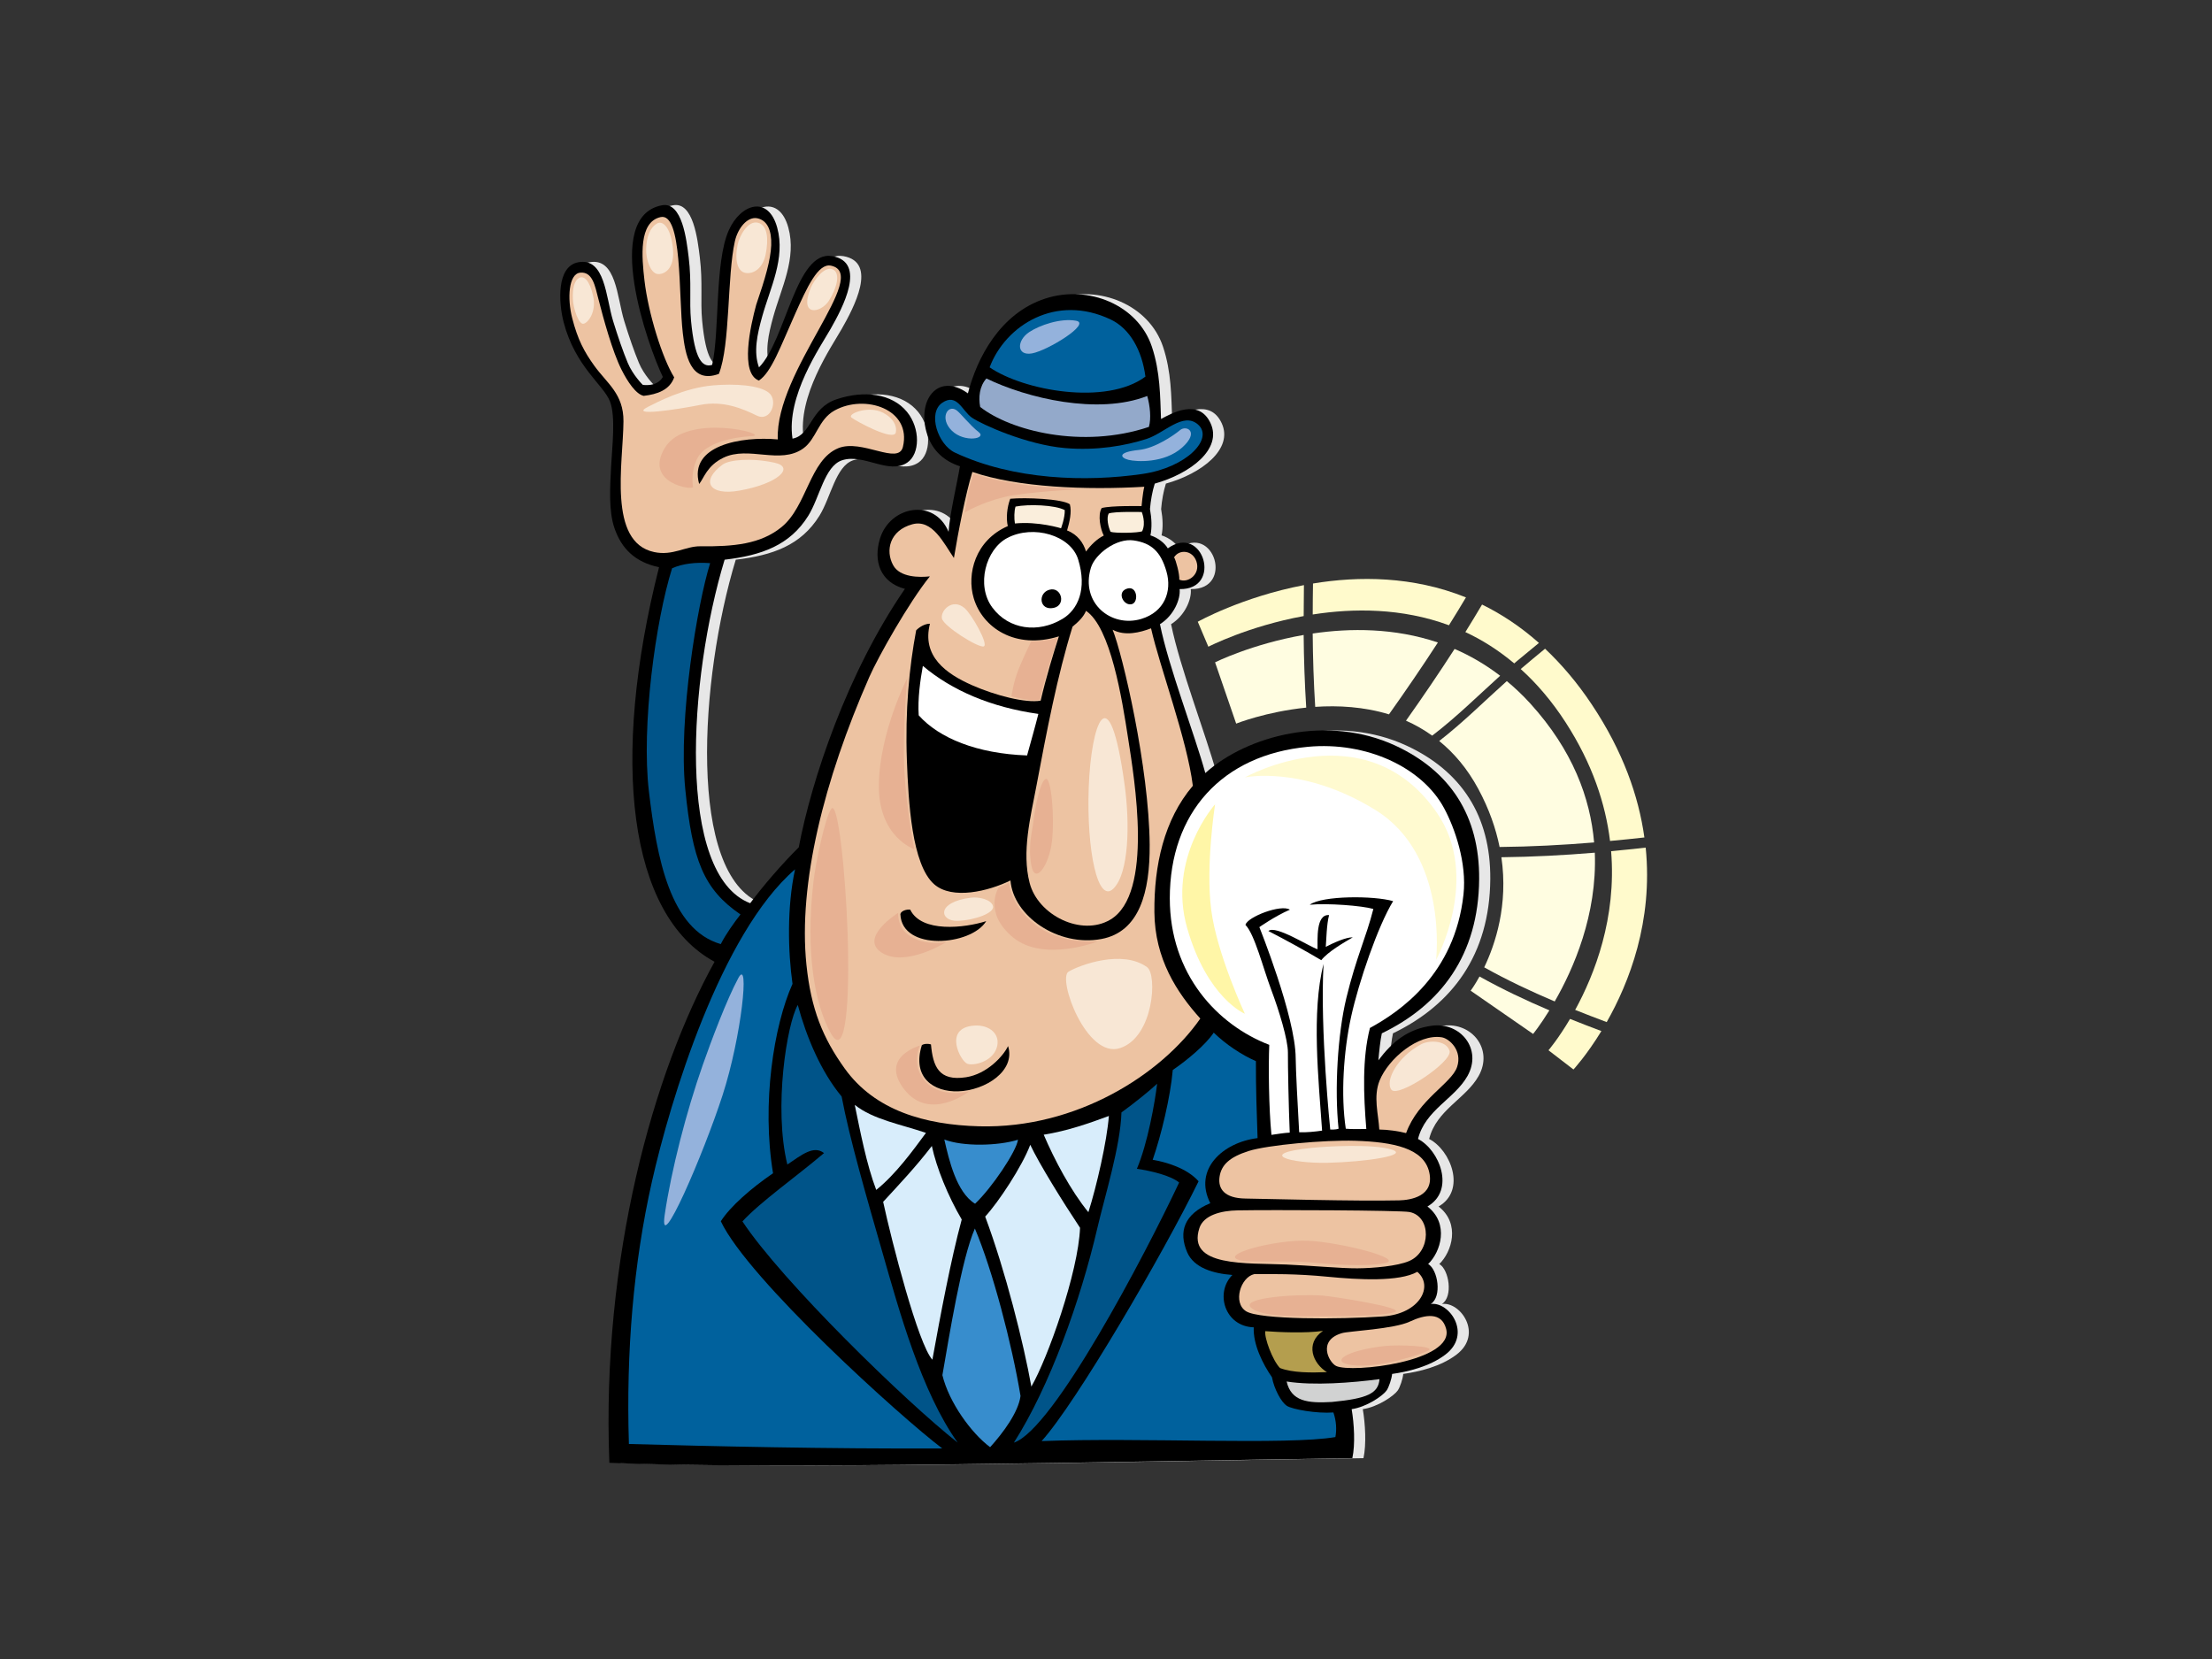<?xml version="1.0" encoding="utf-8"?>
<!-- Generator: Adobe Illustrator 17.0.0, SVG Export Plug-In . SVG Version: 6.00 Build 0)  -->
<!DOCTYPE svg PUBLIC "-//W3C//DTD SVG 1.1//EN" "http://www.w3.org/Graphics/SVG/1.1/DTD/svg11.dtd">
<svg version="1.1" id="Layer_1" xmlns="http://www.w3.org/2000/svg" xmlns:xlink="http://www.w3.org/1999/xlink" x="0px" y="0px"
	 width="800px" height="600px" viewBox="0 0 800 600" enable-background="new 0 0 800 600" xml:space="preserve">
<rect x="0" y="0" width="800" height="600" fill="#333333" stroke="none"/>
<g>
	<path fill="#E7E7E7" d="M267.583,83.338c4.247-9.597,14.284-12.902,17.533-1.013c3.039,11.119-2.528,21.714-5.446,32.207
		c-1.75,6.294-3.205,12.721-1.141,18.34c9.842-10.039,13.314-42.554,26.506-40.235c12.565,2.202,3.709,18.731-0.612,26.318
		c-3.74,6.563-16.114,24.336-13.772,39.688c6.897-1.309,6.338-11.012,15.882-14.219c10.01-3.362,20.069-2.15,25.545,4.567
		c4.842,5.945,4.716,15.203,0.065,18.319c-6.695,4.477-15.875-3.449-23.632-0.821c-6.275,2.128-8.022,13.402-12.151,20.037
		c-6.647,10.684-16.886,14.337-30.261,15.898c-13.057,42.922-17.565,113.937,9.248,124.241c4.457-6.057,11.678-14.408,17.565-20.21
		c4.601-24.236,17.412-63.02,38.392-93.483c-8.991-2.372-11.498-10.14-9.007-18.214c3.617-11.715,19.578-14.836,24.8-2.415
		c0.381-6.244,3.149-17.841,4.105-23.711c-5.609-1.827-9.829-5.535-11.767-11.3c-4.134-12.296,3.65-22.993,14.654-15.066
		c3.264-12.733,11.605-28.974,28.025-34.301c15.507-5.023,33.447,2.252,38.515,17.442c3.042,9.107,2.979,18.074,3.301,26.129
		c3.596-1.918,13.639-7.766,17.924,1.538c4.286,9.309-7.22,18.197-20.184,21.832c-0.884,2.761-1.462,5.983-1.729,9.19
		c0.622,3.522,0.742,6.729,0.16,9.526c2.753,0.868,5.199,2.813,6.288,4.7c12.786-9.146,20.006,15.011,4.273,14.731
		c0.401,3.661-2.137,9.61-7.117,12.687c3.157,15.634,12.537,39.767,16.411,53.847c15.158-13.673,44.303-21.249,68.754-9.918
		c19.785,9.173,30.445,25.362,30.275,48.241c-0.195,27.454-13.831,45.488-35.195,55.808c-0.517,2.307-0.973,6.59-1.25,9.766
		c4.987-6.669,10.661-11.389,19.473-12.534c10.214-1.326,18.229,8.479,12.747,18.211c-4.634,8.23-15.268,12.264-17.885,22.762
		c7.774,3.991,13.566,18.565,3.415,24.412c7.973,6.24,4.794,16.444,0.257,20.819c3.491,1.968,5.117,11.797,0.931,14.455
		c6.613-1.005,15.1,10.833,5.298,18.294c-5.823,4.433-13.807,6.227-19.271,6.994c-0.134,1.724-1.163,4.813-1.99,5.986
		c-1.38,1.955-7.232,5.981-12.636,6.753c0.897,5.333,1.331,12.718,0.246,17.72c-86.088,1.234-211.677,4.209-268.711,1.683
		c-2.921-74.02,15.962-141.333,38.048-181.201c-31.08-16.79-37.812-72.761-20.077-142.695c-8.576-1.824-13.537-6.593-16.142-14.195
		c-2.11-6.165-1.582-14.67-1.204-22.134c0.355-7.02,1.746-18.147-0.414-23.67c-2.333-5.976-12.539-12.505-16.731-28.564
		c-1.892-7.249-2.596-20.218,5.222-21.716c9.796-1.881,10.004,12.633,12.66,21.265c1.737,5.637,3.592,11.03,5.304,15.125
		c1.853,4.433,5.407,7.923,5.407,7.923s5.113,0.939,7.272-2.844c-5.372-11.14-21.993-57.994-0.325-62.093
		c7.32-1.385,8.886,12.424,9.674,18.866c1.118,9.123,0.157,15.705,0.84,22.89c1.323,13.912,4.058,17.053,7.64,15.967
		C264.364,119.857,262.444,94.957,267.583,83.338z"/>
	<path d="M263.554,83.338c4.251-9.597,14.284-12.902,17.533-1.013c3.041,11.119-2.528,21.714-5.446,32.207
		c-1.751,6.294-3.205,12.721-1.141,18.34c9.844-10.039,13.314-42.554,26.507-40.235c12.565,2.202,3.708,18.731-0.612,26.318
		c-3.739,6.563-16.114,24.336-13.773,39.688c6.897-1.309,6.34-11.012,15.883-14.219c10.009-3.362,20.069-2.15,25.545,4.567
		c4.84,5.945,4.718,15.203,0.065,18.319c-6.697,4.477-15.875-3.449-23.632-0.821c-6.275,2.128-8.022,13.402-12.149,20.037
		c-6.648,10.684-16.89,14.337-30.264,15.898c-13.056,42.922-17.565,113.937,9.249,124.241c4.457-6.057,11.674-14.408,17.563-20.21
		c4.6-24.236,17.412-63.02,38.392-93.483c-8.989-2.372-11.498-10.14-9.004-18.214c3.614-11.715,19.575-14.836,24.797-2.415
		c0.381-6.244,3.149-17.841,4.105-23.711c-5.608-1.827-9.831-5.535-11.767-11.3c-4.134-12.296,3.65-22.993,14.654-15.066
		c3.264-12.733,11.607-28.974,28.025-34.301c15.507-5.023,33.448,2.252,38.515,17.442c3.044,9.107,2.978,18.074,3.302,26.129
		c3.593-1.918,13.637-7.766,17.924,1.538c4.289,9.309-7.22,18.197-20.187,21.832c-0.884,2.761-1.457,5.983-1.73,9.19
		c0.629,3.522,0.748,6.729,0.163,9.526c2.75,0.868,5.194,2.813,6.283,4.7c12.786-9.146,20.011,15.011,4.275,14.731
		c0.401,3.661-2.136,9.61-7.112,12.687c3.155,15.634,12.536,39.767,16.408,53.847c15.159-13.673,44.308-21.249,68.754-9.918
		c19.783,9.173,30.445,25.362,30.277,48.241c-0.197,27.454-13.831,45.488-35.195,55.808c-0.519,2.307-0.974,6.59-1.25,9.766
		c4.986-6.669,10.66-11.389,19.47-12.534c10.216-1.326,18.227,8.479,12.749,18.211c-4.632,8.23-15.268,12.264-17.883,22.762
		c7.774,3.991,13.566,18.565,3.415,24.412c7.975,6.24,4.794,16.444,0.254,20.819c3.495,1.968,5.118,11.797,0.931,14.455
		c6.611-1.005,15.106,10.833,5.304,18.294c-5.826,4.433-13.812,6.227-19.271,6.994c-0.141,1.724-1.17,4.813-1.995,5.986
		c-1.38,1.955-7.228,5.981-12.636,6.753c0.9,5.333,1.333,12.718,0.247,17.72c-86.088,1.234-211.677,4.209-268.71,1.683
		c-2.923-74.02,15.959-141.333,38.045-181.201c-31.081-16.79-37.812-72.761-20.079-142.695c-8.574-1.824-13.536-6.593-16.14-14.195
		c-2.11-6.165-1.582-14.67-1.204-22.134c0.357-7.02,1.746-18.147-0.414-23.67c-2.333-5.976-12.537-12.505-16.731-28.564
		c-1.892-7.249-2.595-20.218,5.222-21.716c9.797-1.881,10.006,12.633,12.663,21.265c1.734,5.637,3.592,11.03,5.301,15.125
		c1.856,4.433,5.407,7.923,5.407,7.923s5.115,0.939,7.274-2.844c-5.372-11.14-21.992-57.994-0.325-62.093
		c7.32-1.385,8.886,12.424,9.674,18.866c1.118,9.123,0.157,15.705,0.842,22.89c1.322,13.912,4.058,17.053,7.639,15.967
		C260.331,119.857,258.413,94.957,263.554,83.338z"/>
	<path fill="#EDC3A2" d="M233.08,101.418c1.367,11.876,6.487,28.236,10.749,35.054c-1.643,4.64-6.217,6.139-11.031,6.698
		c-2.81-0.595-5.828-5.125-7.994-9.427c-3.352-6.642-6.563-18.523-8.388-25.616c-1.208-4.684-2.089-9.951-6.576-9.51
		c-4.233,0.42-4.708,9.356-2.915,16.373c2.016,7.892,4.411,12.272,7.955,17.21c4.668,6.501,10.682,10.237,10.605,20.197
		c-0.12,15.125-5.753,43.688,11.098,47.268c6.799,1.443,11.298-2.155,16.715-2.092c11.993,0.136,21.798-0.735,29.417-6.994
		c9.161-7.524,10.107-24.229,20.431-28.475c8.527-3.509,21.793,6.277,23.41-0.49c3.257-13.623-13.717-19.226-24.706-13.161
		c-5.923,3.262-6.553,10.33-11.372,13.759c-8.354,5.934-19.777-1.079-28.871,3.343c-5.933,2.89-6.979,7.307-8.744,9.487
		c-3.903-13.972,15.227-17.321,28.43-16.117c-0.994-24.777,33.844-59.755,19.237-62.841c-4.664-0.981-8.673,7.868-13.043,17.633
		c-5.29,11.817-8.492,20.895-13.015,23.921c-6.942-2.606-3.07-19.665-0.984-27.404c3.254-9.464,5.223-16.206,5.432-21.552
		c0.202-5.346-1.412-8.972-4.992-9.729c-3.58-0.759-7.073,3.53-8.151,8.308c-2.848,12.647-1.609,37.437-5.787,47.964
		c-10.382,3.84-12.166-7.298-13.035-14.678c-1.609-13.725-0.089-43.843-8.073-42.022C230.894,80.339,232.119,93.066,233.08,101.418z
		"/>
	<path fill="#00619D" d="M401.791,115.597c-19.874-9.524-38.15,2.05-43.882,17.253c12.167,8.379,42.108,13.944,56.353,3.36
		C413.009,126.648,408.601,118.865,401.791,115.597z"/>
	<path fill="#93A9CA" d="M354.496,147.173c10.834,8.564,36.857,15.329,61.022,7.223c0.877-3.071,0.409-7.627-0.606-11.183
		c-17.796,6.952-43.491,0.814-58.165-6.335C354.221,139.71,353.841,143.71,354.496,147.173z"/>
	<path fill="#00619D" d="M414.595,158.774c-7.592,2.422-17.961,4.278-29.451,3.275c-13.901-1.215-30.008-8.537-33.592-10.964
		c-3.582-2.428-5.403-9.088-10.792-5.404c-5.388,3.684-1.545,15.121,4.608,18.009c21.142,9.931,47.425,10.699,67.88,7.713
		c15.957-2.325,25.881-12.804,20.003-17.896C427.872,148.846,421.158,156.677,414.595,158.774z"/>
	<path fill="#EDC3A2" d="M351.673,170.683c-2.444,7.836-5.17,21.995-6.676,31.123c-3.667-5.293-7.761-14.174-15.041-12.193
		c-8.154,2.217-9.855,9.487-6.921,14.822c2.423,4.409,9.479,4.453,13.267,4.013c-7.643,9.472-18.736,29.18-21.914,36.418
		c-16.432,37.385-25.729,74.774-22.738,103.97c1.661,16.179,5.936,26.583,13.865,37.629c10.881,15.155,28.978,20.357,48.645,20.88
		c35.238,0.927,65.959-18.866,79.947-38.969c-8.495-9.427-16.453-21.578-16.605-38.465c-0.152-16.878,3.466-33.456,13.907-45.717
		c-2.123-16.928-11.91-42.751-15.119-56.951c-3.932,1.506-9.395,2.918-13.894,0.509c3.606,8.863,13.183,49.792,13.395,77.711
		c0.129,17.103-3.663,31.547-17.434,34.136c-15.67,2.945-31.926-8.325-32.902-21.174c-7.934,3.9-21.085,7.11-27.621,1.36
		c-8.08-7.104-9.295-29.826-9.842-44.736c-0.674-18.35,0.861-33.77,3.348-47.069c1.003-1.082,3.102-2.444,4.987-2.402
		c-3.008,11.767,5.774,18.074,15.274,22.257c8.388,3.692,19.368,6.532,24.767,5.567c1.914-8.264,4.787-17.709,6.593-23.254
		c-15.735,4.903-27.638-3.117-30.808-13.825c-2.587-8.739,0.528-20.906,12.33-26.05c-0.67-2.868-0.288-6.779,0.882-9.884
		c5.522-0.522,18.867,0.024,21.565,1.994c0.75,2.842-0.134,6.462-1.01,9.458c3.787,1.469,5.933,4.496,6.85,7.634
		c1.714-2.372,4.007-4.6,6.425-5.779c-1.171-2.241-2.291-7.361-0.756-9.952c3.44-0.944,14.423-0.703,14.423-0.703
		s0.394-4.624,0.986-6.997C392.991,177.267,368.072,176.32,351.673,170.683z"/>
	<path fill="#FAEEDC" d="M367.051,189.324c8.451-0.848,16.689,1.74,16.689,1.74s1.448-3.803,1.344-6.58
		c-3.575-1.903-13.203-2.194-17.809-1.271C366.77,184.839,366.753,187.513,367.051,189.324z"/>
	<path fill="#FAEEDC" d="M412.936,185.182c0,0-9.999-0.271-11.972,0.541c-0.845,1.638-0.163,4.826,0.696,6.618
		c1.578,0.538,9.881,0.448,11.418-0.207C414.55,189.082,412.936,185.182,412.936,185.182z"/>
	<path fill="#FFFFFF" d="M358.889,219.719c5.95,8.025,16.579,9.39,25.401,4.094c5.508-3.306,8.97-10.713,5.632-21.51
		c-2.69-8.7-16.19-12.689-25.624-7.736C356.501,198.659,352.937,211.691,358.889,219.719z"/>
	<path fill="#FFFFFF" d="M421.87,206.695c-2.073-7.206-5.451-10.298-11.839-11.241c-6.259-0.923-13.969,4.89-15.487,9.87
		c-3.892,12.755,7.375,21.808,18.227,18.518C421.127,221.31,423.946,213.901,421.87,206.695z"/>
	<path fill="#005489" d="M243.074,205.521c-6.012,19.089-11.183,57.225-8.383,80.716c2.884,24.226,7.69,49.916,25.984,55.209
		c1.842-3.608,4.8-7.753,7.131-10.721c-13.353-9.14-17.395-19.583-19.966-45.287c-2.57-25.7,4.419-67.216,8.997-81.77
		C251.534,203.283,246.878,203.839,243.074,205.521z"/>
	<path fill="#EDC3A2" d="M424.622,201.559c0.683,1.065,2.036,6.135,1.879,8.072c3.167,1.409,7.734-1.942,6.212-6.546
		C431.312,198.851,426.438,198.599,424.622,201.559z"/>
	<path fill="#EDC3A2" d="M387.903,226.64c-5.577,18.019-9.254,37.374-13.103,57.781c-2.1,11.119-5.328,23.701-2.414,34.926
		c3.029,11.671,18.728,19.439,29.172,13.259c15.767-9.34,8.695-50.949,6.464-65.431c-2.226-14.484-6.336-40.248-15.251-46.258
		C391.926,223.003,390.181,224.777,387.903,226.64z"/>
	<path fill="#FFFFFF" d="M333.764,240.827c-0.947,5.223-1.897,11.933-1.498,17.878c7.353,8.246,21.042,13.859,39.193,14.513
		c1.249-4.514,3.024-10.787,4.081-15.02C358.578,255.817,344.298,249.753,333.764,240.827z"/>
	<path fill="#FFFFFF" d="M495.457,371.779c10.857-5.923,30.7-19.425,33.838-48.301c1.239-11.358-3.087-23.871-6.999-31.162
		c-7.988-14.888-28.225-24.176-49.233-22.226c-31.099,2.89-49.999,23.895-49.99,54.792c0.006,27.632,17.382,45.866,35.972,52.999
		c-0.328,7.632-0.168,23.031,0.79,32.561c1.805-0.255,4.805-0.751,6.616-0.816c-0.378-8.451-0.698-24.372-0.662-28.949
		c0.034-4.574-3.173-15.129-6.073-22.834c-2.9-7.715-5.968-19.988-9.282-23.341c0.648-2.884,12.901-7.579,16.075-5.503
		c-5.351,2.294-11.046,6.312-11.046,6.312s13.054,32.408,13.138,47.325c0.024,4.039,0.716,17.357,1.263,26.868
		c2.423,0.1,5.832-0.221,8.291-0.599c-1.268-18.394-3.908-42.895,0.522-60.28c-1.304,24.003,2.425,59.891,2.425,59.891
		s1.818,0.124,3.012-0.297c-1.528-14.24-0.322-34.366,2.824-47.331c3.556-14.665,7.128-21.785,9.755-32.149
		c-4.096-1.194-16.586-2.147-23.005-1.528c4.445-3.335,23.231-3.331,30.154-1.299c-5.508,8.97-12.455,29.336-15.176,41.73
		c-2.785,12.665-3.771,28.53-1.942,40.571c2.024,0.215,5.041,0.103,7.421,0.103C493.122,395.883,492.642,382.749,495.457,371.779z"
		/>
	<path fill="#00619D" d="M287.544,314.402c-26.806,23.123-45.136,83.481-51.777,112.993c-6.645,29.511-9.366,61.371-8.314,94.843
		c29.926,0.822,71.653,1.795,113.334,1.612c-14.848-11.203-70.168-61.154-80.091-82.156c3.325-5.275,10.951-11.96,18.888-17.376
		c-4.18-25.141,0.271-53.416,7.041-68.489C284.976,344.149,284.586,327.986,287.544,314.402z"/>
	<path fill="#005489" d="M284.751,421.17c5.159-3.461,9.505-7.091,13.272-4.142c-10.451,8.852-22.947,17.586-29.511,24.709
		c14.335,21.665,59.075,65.255,77.842,79.991c-13.158-18.387-21.239-47.977-27.039-68.179c-5.802-20.2-12.083-41.794-14.927-56.975
		c-7.446-8.967-12.691-21.392-15.857-33.11C284.602,370.244,279.733,400.591,284.751,421.17z"/>
	<path fill="#00619D" d="M438.957,373.471c-2.908,4.361-9.503,9.881-14.807,13.503c-0.848,9.753-4.172,23.557-7.264,32.479
		c4.659,0.784,12.39,2.976,16.594,7.779c-12.922,26.394-44.263,80.141-56.762,93.95c35.526-1.367,89.025,1.536,106.243-1.448
		c0.515-2.659,0.341-5.86-0.717-8.899c-6.086,0.446-14.806-1.097-16.83-2.394c-2.032-1.301-4.624-6.16-5.382-10.325
		c-3.362-4.847-6.883-11.948-6.597-18.069c-10.589-0.359-14.061-12.623-7.723-18.938c-6.925-0.519-13.91-2.558-16.336-8.186
		c-3.215-7.474-1.141-13.835,8.351-17.769c-6.228-12.232,4.529-22.005,17.095-23.543c-0.296-8.594-0.643-18.111-0.603-27.84
		C448.971,381.491,443.332,377.696,438.957,373.471z"/>
	<path fill="#EDC3A2" d="M508.534,409.803c4.422-12.2,16.455-17.953,18.45-23.932c1.992-5.983-2.871-10.298-5.551-10.718
		c-8.582-1.347-19.278,7.771-22.468,15.61c-2.386,5.871-0.409,12.279-0.126,17.748C501.767,408.522,505.928,409.108,508.534,409.803
		z"/>
	<path fill="#005489" d="M405.588,402.332c-0.352,12.214-6.071,30.454-8.729,41.874c-6.088,26.147-17.227,57.243-30.172,77.54
		c14.319-4.719,47.431-67.88,59.765-94.071c-3.012-2.499-10.02-4.201-15.284-4.96c3.897-9.102,6.561-24.26,7.327-30.77
		C415.967,394.332,410.296,398.92,405.588,402.332z"/>
	<path fill="#D8EDFB" d="M316.903,430.349c7.081-5.684,13.179-14.124,17.985-20.625c-8.899-3.063-19.097-4.797-25.753-10.14
		C311.065,408.982,313.417,421.256,316.903,430.349z"/>
	<path fill="#D8EDFB" d="M377.473,410.38c3.882,9.072,9.77,20.229,16.155,28.034c2.955-9.285,6.71-25.593,7.412-34.812
		C394.052,406.189,386.092,409.013,377.473,410.38z"/>
	<path fill="#378DCD" d="M341.525,412.116c1.68,7.369,4.38,19.114,11.122,23.228c6.084-5.727,14.993-19.014,15.521-23.144
		C360.939,414.456,348.267,414.732,341.525,412.116z"/>
	<path fill="#D8EDFB" d="M347.823,441.051c-4.937-8.396-9.143-18.725-10.809-26.595c-5.797,7.574-11.83,13.915-17.61,20.203
		c3.149,14.565,12.665,51.467,17.802,57.096C340.049,476.025,343.925,455.379,347.823,441.051z"/>
	<path fill="#D8EDFB" d="M356.302,439.992c7.301,19.541,13.901,45.788,16.704,61.492c5.929-10.245,16.99-41.402,17.607-57.434
		c-6.377-9.606-14.738-23.092-18.013-30.025C369.723,421.747,361.083,434.845,356.302,439.992z"/>
	<path fill="#EDC3A2" d="M490.114,412.572c-11.073-0.349-31.758,1.551-38.52,3.705c-6.766,2.154-9.886,4.934-10.529,9.345
		c-0.645,4.409,1.893,7.747,9.351,7.847c7.453,0.105,39.898,1.016,55.61,0.658c4.12-0.097,12.813-1.451,10.884-10.146
		C514.972,415.283,504.018,413.016,490.114,412.572z"/>
	<path fill="#EDC3A2" d="M433.769,444.172c-4.598,14.137,17.067,12.534,31.412,13.159c8.033,0.341,20.053,1.43,25.742,1.375
		c5.836-0.047,14.418-0.795,18.702-2.63c7.992-3.411,8.107-16.143,0.162-17.731c-3.249-0.643-50.364-0.816-62.198-0.595
		C441.671,437.853,435.315,439.425,433.769,444.172z"/>
	<path fill="#378DCD" d="M340.831,497.344c2.373,9.828,10.432,20.969,17.261,26.05c4.645-5.126,10.209-12.576,10.996-18.512
		c-3.1-18.754-10.127-45.562-16.515-60.574C347.754,455.315,343.306,483.16,340.831,497.344z"/>
	<path fill="#EDC3A2" d="M480.037,461.739c-11.316-1.112-20.37-0.969-26.409-0.939c-4.965,1.102-7.876,10.395-2.929,13.455
		c4.945,3.055,33.779,2.942,49.451,1.855c13.398-0.931,18.468-11.023,12.439-16.138C506.081,463.64,491.353,462.847,480.037,461.739
		z"/>
	<path fill="#EDC3A2" d="M523.006,480.56c-1.624-6.08-7.438-5.257-13.177-2.569c-5.74,2.687-21.875,3.406-24.41,4.131
		c-9.165,2.625-4.737,10.679-2.181,11.901C488.768,496.686,526.197,492.44,523.006,480.56z"/>
	<path fill="#B49E4E" d="M457.611,481.435c-0.422,2.278,2.6,10.573,5.319,13.334c4.493,1.743,11.337,1.722,16.964,1.478
		c-5.086-3.096-8.031-10.382-1.419-14.907C472.134,482.231,462.655,481.819,457.611,481.435z"/>
	<path fill="#D1D2D2" d="M465.324,499.638c1.672,7.188,7.542,7.918,16.381,7.401c12.836-1.229,16.796-3.094,17.213-8.253
		C488.896,500.105,475.048,501.189,465.324,499.638z"/>
	<path d="M379.607,213.266c4.341-1.112,6.06,5.674,1.41,6.601C375.786,220.914,375.284,214.373,379.607,213.266z"/>
	<path d="M407.317,212.99c3.958-1.583,4.598,4.643,2.155,5.464C406.599,219.43,403.753,214.42,407.317,212.99z"/>
	<path d="M356.677,333.143c-5.386,8.909-30.548,11.038-31.044-2.548c0.184-1.074,2.081-1.787,3.556-1.616
		C333.241,337.428,348.891,335.636,356.677,333.143z"/>
	<path d="M480.677,330.956c-0.892,3.278-0.994,9.056-1.192,11.484c2.768-1.436,7.322-3.512,9.775-3.443
		c-3.188,1.866-8.905,5.131-11.408,8.266c-5.844-3.459-12.544-7.164-19.116-10.544c2.483-2.318,14.817,5.645,17.764,6.589
		C476.57,339.876,475.83,330.563,480.677,330.956z"/>
	<path d="M336.696,377.72c0.721,7.87,2.743,13.418,12.681,11.88c7.548-1.163,13.457-7.592,15.205-11.277
		c2.803,8.928-8.128,16.053-18.061,16.373c-8.765,0.273-16.807-4.892-13.12-16.709C334.242,377.423,335.822,377.418,336.696,377.72z
		"/>
	<path fill="#FFFAD0" d="M450.223,281.156c0,0,43.879-24.456,69.499,12.86c15.983,23.281-0.347,53.165-0.347,53.165
		s4.516-37.878-21.892-54.209C471.071,276.637,450.223,281.156,450.223,281.156z"/>
	<path fill="#FFF6A7" d="M439.447,290.888c0,0-17.373,19.457-10.078,44.824c7.299,25.368,20.853,30.929,20.853,30.929
		s-10.078-21.548-12.162-37.529C435.971,313.124,439.447,290.888,439.447,290.888z"/>
	<path fill="#FFFDE1" d="M471.483,229.642c-18.725,3.277-32.036,9.894-32.036,9.894l7.631,22.165c0,0,10.842-4.312,25.336-5.781
		C471.856,247.162,471.559,238.403,471.483,229.642z"/>
	<path fill="#FFFDE1" d="M520.035,232.363c-15.718-5.298-31.721-5.244-45.281-3.243c0.065,8.847,0.357,17.686,0.911,26.527
		c8.335-0.562,17.638-0.055,26.675,2.708C508.417,249.802,514.337,241.147,520.035,232.363z"/>
	<path fill="#FFFDE1" d="M536.786,349.85c8.269,4.622,16.801,8.655,25.495,12.337c6.779-11.776,15.384-31.33,14.503-53.805
		c-11.238,0.937-22.494,1.522-33.784,1.653C545.512,327.298,540.822,341.428,536.786,349.85z"/>
	<path fill="#FFFDE1" d="M535.086,353.167c-1.818,3.294-3.204,5.134-3.204,5.134l22.588,15.639c0,0,2.532-3.115,5.884-8.53
		C551.742,361.756,543.289,357.738,535.086,353.167z"/>
	<path fill="#FFFDE1" d="M542.349,306.324c11.422-0.107,22.816-0.703,34.183-1.643c-1.372-16.038-7.727-33.367-23.107-50.281
		c-2.734-3.008-5.569-5.672-8.466-8.075c-8.112,7.264-15.843,14.996-24.448,21.664c5.312,4.307,10.154,9.934,14.137,17.331
		C538.591,292.64,541.006,299.687,542.349,306.324z"/>
	<path fill="#FFFDE1" d="M542.549,244.396c-5.323-4.083-10.859-7.275-16.476-9.699c-5.651,8.768-11.534,17.407-17.58,25.945
		c3.259,1.427,6.432,3.236,9.479,5.414C526.654,259.447,534.437,251.713,542.549,244.396z"/>
	<path fill="#FFFACC" d="M530.183,216.059c-19.221-7.732-38.815-7.755-55.316-5.025c-0.066,3.735-0.092,7.472-0.103,11.204
		c14.797-2.312,32.282-2.378,49.268,3.895C526.129,222.803,528.168,219.441,530.183,216.059z"/>
	<path fill="#FFFACC" d="M566.286,261.348c9.642,14.951,14.361,29.411,16.006,42.799c4.141-0.386,8.283-0.798,12.421-1.268
		c-2.07-14.912-7.715-31.139-19.047-48.133c-5.302-7.963-10.985-14.568-16.878-20.129c-2.958,2.422-5.892,4.868-8.804,7.346
		C555.769,247.192,561.264,253.56,566.286,261.348z"/>
	<path fill="#FFFACC" d="M569.68,365.247c3.784,1.511,7.587,2.971,11.403,4.409c8.083-14.222,16.807-36.395,14.104-63.106
		c-4.168,0.477-8.33,0.893-12.505,1.288C584.671,332.05,576.701,352.413,569.68,365.247z"/>
	<path fill="#FFFACC" d="M567.825,368.506c-4.275,7.238-7.794,11.338-7.794,11.338l9.033,6.949c0,0,4.672-5.012,10.102-13.891
		C575.372,371.472,571.585,370.018,567.825,368.506z"/>
	<path fill="#FFFACC" d="M548.645,239.067c2.627-2.199,5.277-4.373,7.933-6.543c-6.642-5.897-13.557-10.443-20.572-13.88
		c-1.981,3.341-3.978,6.664-6.039,9.955c6.057,2.813,11.991,6.559,17.675,11.329C547.979,239.647,548.302,239.35,548.645,239.067z"
		/>
	<path fill="#FFFACC" d="M471.584,211.615c-22.439,4.288-38.392,13.246-38.392,13.246l3.826,9.033c0,0,14.392-7.419,34.477-11.085
		C471.504,219.076,471.525,215.347,471.584,211.615z"/>
	<path fill="#94B2DC" d="M372.238,120.103c3.672-2.449,11.29-5.13,16.932-4.102c5.642,1.024-10.264,10.775-15.906,11.804
		C367.619,128.829,367.619,123.186,372.238,120.103z"/>
	<path fill="#94B2DC" d="M345.939,148.37c1.359,0.955,4.905,5.496,8.013,7.891c3.108,2.394-5.143,3.949-9.689-0.477
		C339.719,151.356,342.711,146.097,345.939,148.37z"/>
	<path fill="#94B2DC" d="M411.963,162.72c5.74-0.591,12.56-5.262,14.833-7.175c2.273-1.914,7.177,0.599,0.716,6.34
		c-6.458,5.742-16.505,5.143-19.375,4.424C405.263,165.591,403.833,163.557,411.963,162.72z"/>
	<path fill="#94B2DC" d="M254.174,385.121c3.1-8.836,8.669-23.624,12.857-31.4c4.184-7.774,1.166,21.161-5.71,42.391
		c-6.879,21.232-23.296,59.275-20.905,43.132C242.81,423.095,248.194,402.163,254.174,385.121z"/>
	<path fill="#F8E7D5" d="M406.753,283.99c1.877,13.707,1.622,31.684-4.06,37.372c-5.689,5.687-9.75-13.81-8.939-36.557
		C394.565,262.053,401.066,242.556,406.753,283.99z"/>
	<path fill="#F8E7D5" d="M414.878,349.8c3.718,2.701,2.436,25.183-9.752,29.249c-12.185,4.065-22.75-25.187-18.686-27.624
		C390.503,348.988,405.94,343.302,414.878,349.8z"/>
	<path fill="#F8E7D5" d="M352.315,370.923c5.676-0.404,9.752,3.247,8.127,8.125c-1.625,4.876-8.125,6.5-10.563,5.687
		C347.443,383.924,340.942,371.736,352.315,370.923z"/>
	<path fill="#F8E7D5" d="M351.168,324.656c2.756-0.352,7.356,0.614,7.968,3.063c0.612,2.454-6.537,5.107-12.872,5.315
		C339.929,333.237,338.294,326.288,351.168,324.656z"/>
	<path fill="#F8E7D5" d="M348.854,219.932c2.587,2.217,8.813,13.219,6.925,13.847c-1.885,0.628-14.474-7.238-15.104-10.069
		C340.044,220.877,344.45,216.158,348.854,219.932z"/>
	<path fill="#F8E7D5" d="M318.33,148.813c3.076,1.154,6.293,4.089,5.664,7.555c-0.628,3.459-14.474-4.094-16.048-5.351
		C306.373,149.756,313.297,146.924,318.33,148.813z"/>
	<path fill="#F8E7D5" d="M261.371,168.009c2.341-1.716,10.385-2.519,18.88-0.633c7.232,1.609,1.259,7.556-12.901,10.072
		C256.529,179.374,253.192,173.989,261.371,168.009z"/>
	<path fill="#F8E7D5" d="M293.277,103.973c0.997-2.39,4.761-7.849,7.85-6.563c3.091,1.288,1.414,7.08-1.415,11.45
		C296.879,113.238,288.772,114.783,293.277,103.973z"/>
	<path fill="#F8E7D5" d="M266.766,88.532c0.662-3.244,3.734-8.881,7.337-7.981c3.604,0.9,3.861,6.049,2.831,11.327
		c-1.029,5.275-4.506,7.333-7.337,6.82C266.766,98.181,265.609,94.192,266.766,88.532z"/>
	<path fill="#F8E7D5" d="M237.685,80.808c1.803-1.032,4.761,0.902,5.66,8.752c0.902,7.849-3.344,9.909-5.66,9.524
		c-2.318-0.386-4.118-5.018-3.992-9.138C233.82,85.829,234.98,82.352,237.685,80.808z"/>
	<path fill="#F8E7D5" d="M209.5,100.499c1.629-0.866,3.732,0.774,5.018,6.563c1.288,5.787-1.931,9.907-3.601,10.036
		c-1.674,0.129-3.603-5.532-3.734-9.005C207.054,104.614,207.57,101.528,209.5,100.499z"/>
	<path fill="#F8E7D5" d="M234.465,147.082c3.089-1.543,12.872-6.82,23.551-7.718c7.605-0.643,16.602-0.131,20.074,2.701
		c3.474,2.832,0.645,10.679-4.375,8.238c-5.018-2.444-12.096-5.533-20.462-3.863C244.889,148.111,227.001,150.816,234.465,147.082z"
		/>
	<path fill="#E7B193" d="M390.955,176.915c0,0-15.743-0.658-23.746-1.966c-8.002-1.312-15.087-3.546-15.087-3.546
		s-1.575,4.33-1.969,6.823c-0.393,2.491-1.179,7.085-1.179,7.085s5.905-3.537,14.038-5.506
		C371.145,177.834,390.955,176.915,390.955,176.915z"/>
	<path fill="#E7B193" d="M342.151,340.767c0,0-9.119,1.779-14.691-3.545c-2.887-2.755-2.625-7.083-2.625-7.083
		s-14.431,9.056-5.902,14.434C327.46,349.952,342.151,340.767,342.151,340.767z"/>
	<path fill="#E7B193" d="M332.709,378.153c0,0-3.134,6.42,1.31,12.204c5.642,7.345,16.529,4.333,16.529,4.333
		s-14.3,11.148-23.483-0.659C317.883,382.226,332.709,378.153,332.709,378.153z"/>
	<path fill="#E7B193" d="M364.979,319.251c0,0,0.132,8.002,9.447,15.218c9.312,7.217,22.562,6.033,22.562,6.033
		s-19.546,7.61-30.564-1.444c-11.022-9.051-5.248-18.101-5.248-18.101L364.979,319.251z"/>
	<path fill="#E7B193" d="M382.598,230.592c0,0-2.071,6.204-3.727,11.668c-1.654,5.462-2.729,10.757-2.729,10.757
		s-1.74,0.333-4.055,0.084c-2.318-0.249-6.29-1.242-6.29-1.242s0.745-5.38,2.73-10.178c1.986-4.803,4.386-9.682,4.386-9.682
		s2.399,0.002,4.881-0.331S382.598,230.592,382.598,230.592z"/>
	<path fill="#E7B193" d="M328.113,245.299c0,0-1.795,19.242-1.026,33.608c0.769,14.366,3.592,28.22,3.592,28.22
		s-13.086-4.362-12.826-23.346C318.107,264.795,328.113,245.299,328.113,245.299z"/>
	<path fill="#E7B193" d="M373.776,296.863c0.519-4.396,2.31-14.108,4.362-15.134c2.053-1.027,3.335,13.852,2.309,22.578
		c-1.028,8.718-6.155,15.901-7.44,8.718C371.723,305.843,373.264,301.224,373.776,296.863z"/>
	<path fill="#E7B193" d="M294.251,318.412c0.654-5.629,4.104-22.83,6.412-25.91c2.309-3.078,5.13,22.063,5.9,45.405
		c0.769,23.346-0.512,45.926-6.157,35.663C294.763,363.309,291.17,344.834,294.251,318.412z"/>
	<path fill="#E7B193" d="M271.955,157.747c0,0-15.982,0.462-19.798,8.101c-2.102,4.199-1.8,8.695-1.501,10.199
		c0.301,1.499-18-1.199-10.198-14.101C248.256,149.045,279.156,157.148,271.955,157.747z"/>
	<path fill="#F8E7D5" d="M474.447,415.139c5.382-0.554,21.9-1.506,28.802,0.599c6.899,2.102-9.598,4.504-23.102,4.803
		C466.649,420.836,454.048,417.24,474.447,415.139z"/>
	<path fill="#F8E7D5" d="M514.046,377.639c2.768-1.473,9.001-1.499,10.203,2.401c1.197,3.9-18.602,17.098-21.001,14.101
		C500.85,391.138,505.046,382.438,514.046,377.639z"/>
	<path fill="#E7B193" d="M449.247,455.94c3.561,0.628,18.003-0.003,24.304,0.596c6.298,0.601,19.793,1.803,27.298,0.302
		c7.495-1.503-15.602-7.5-27.6-8.099C461.248,448.135,439.049,454.137,449.247,455.94z"/>
	<path fill="#E7B193" d="M478.049,468.539c3.307,0.194,30.697,4.42,26.398,5.997c-4.296,1.575-23.397,1.498-30.598,1.498
		c-7.201,0-18.601-0.003-21.601-3.296C449.247,469.435,467.849,467.943,478.049,468.539z"/>
	<path fill="#E7B193" d="M500.548,486.834c5.398-0.611,18.601,0,16.198,1.504c-2.398,1.499-18.597,6.597-27.6,5.396
		C480.147,492.532,487.351,488.336,500.548,486.834z"/>
</g>
</svg>
